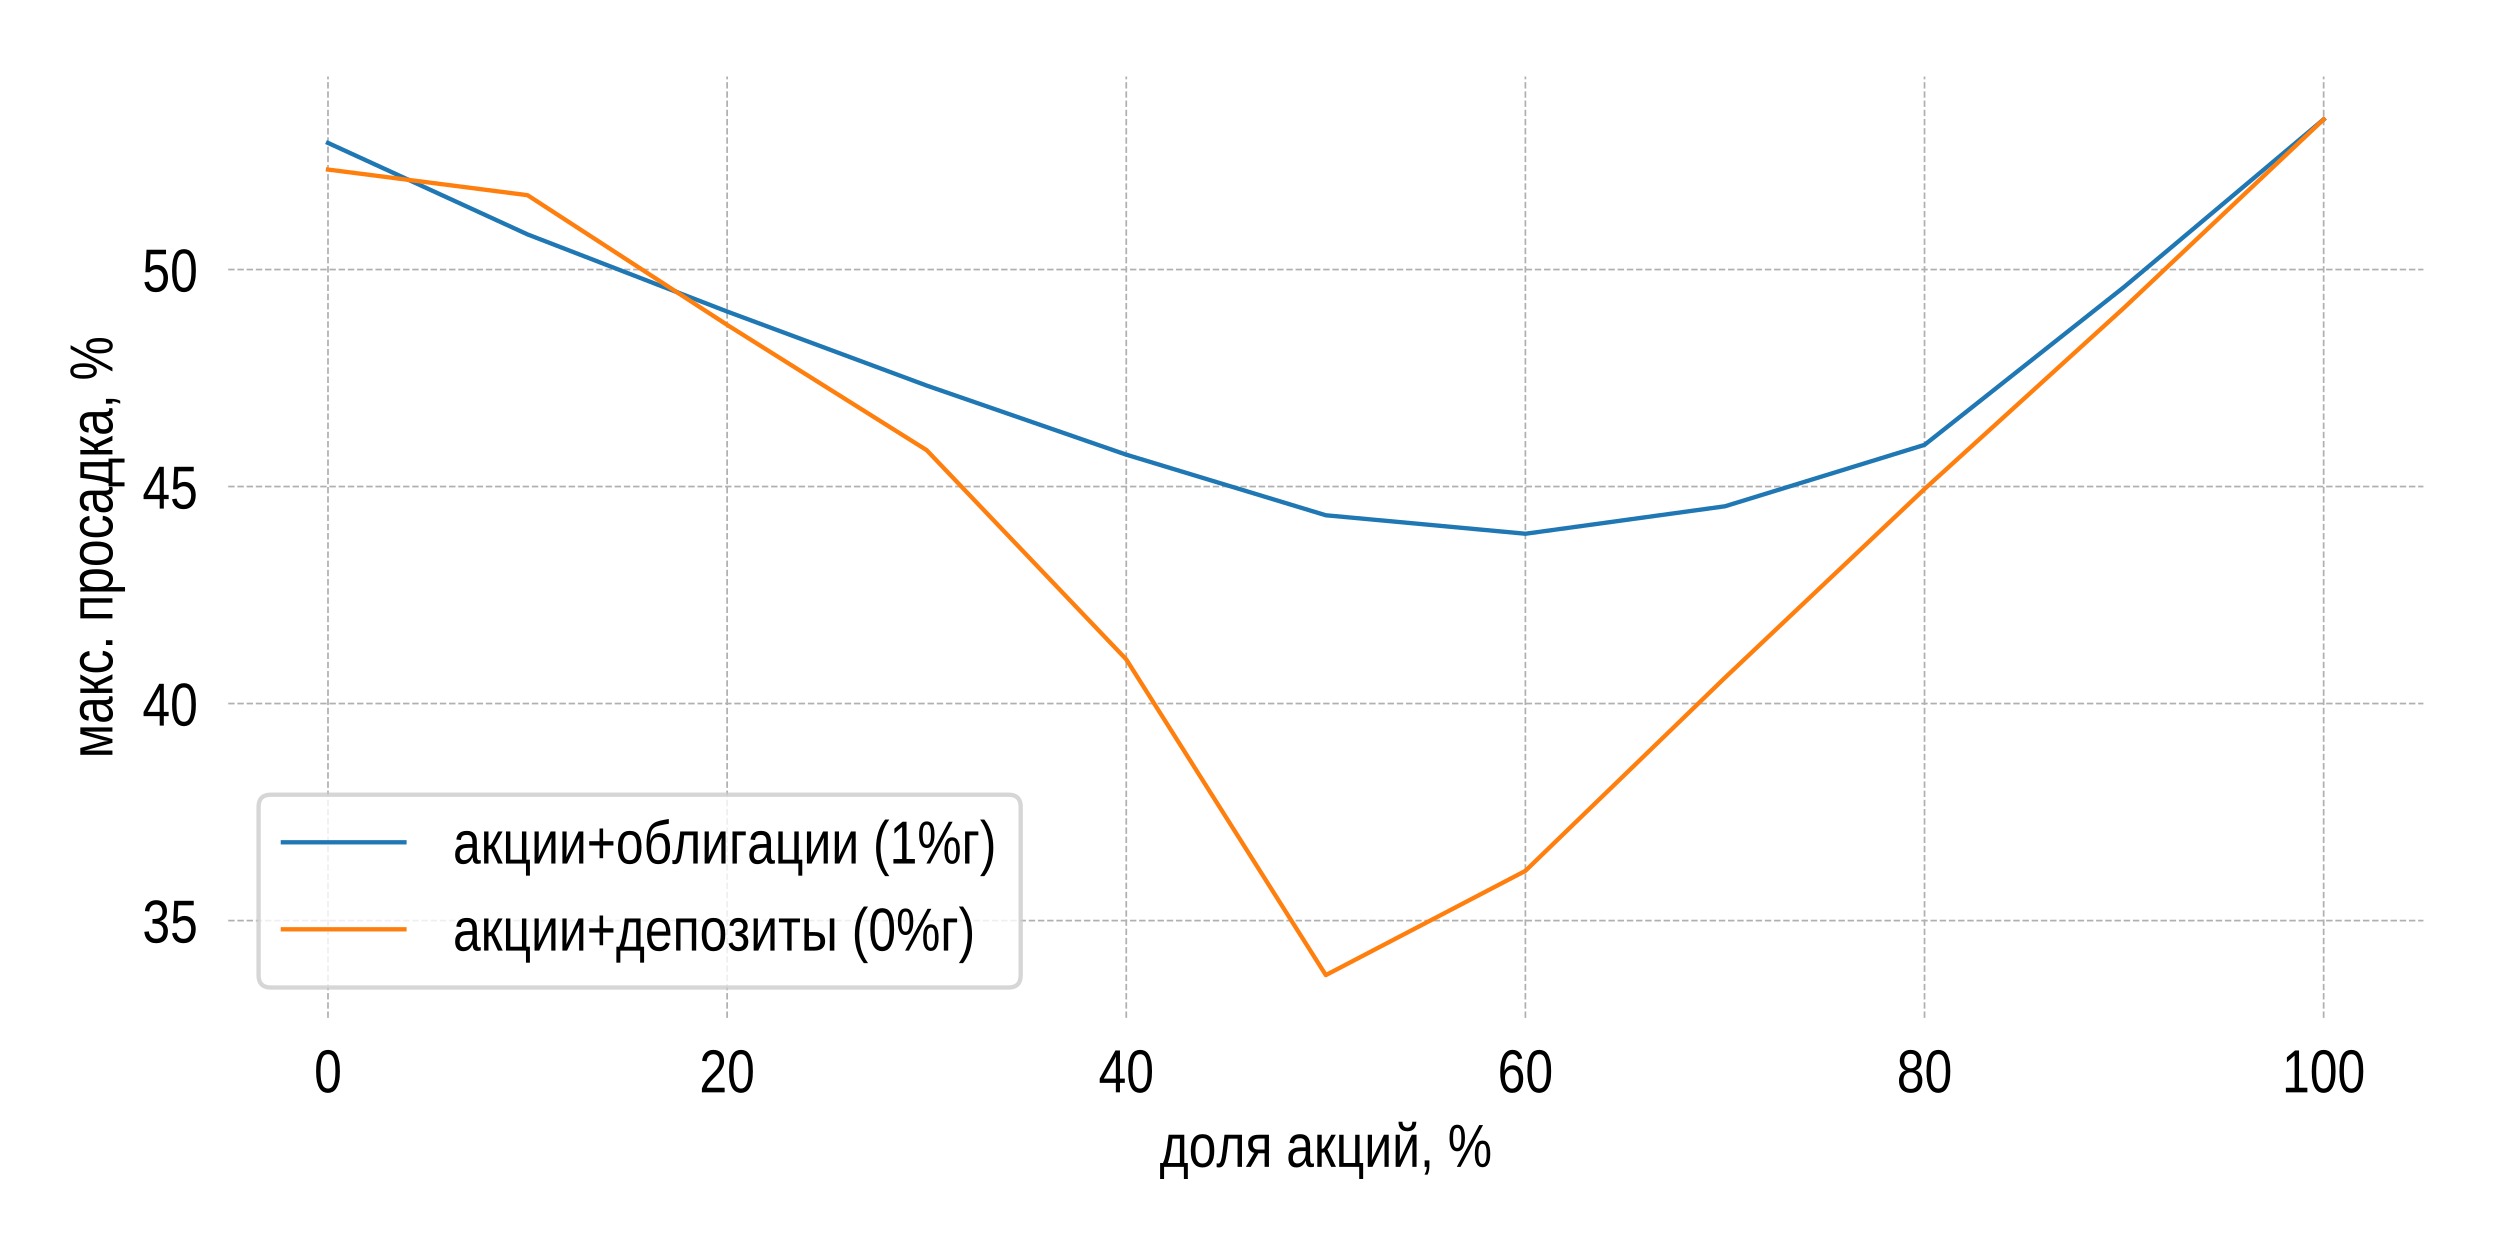 <?xml version="1.0" encoding="utf-8" standalone="no"?>
<!DOCTYPE svg PUBLIC "-//W3C//DTD SVG 1.1//EN"
  "http://www.w3.org/Graphics/SVG/1.1/DTD/svg11.dtd">
<!-- Created with matplotlib (https://matplotlib.org/) -->
<svg height="288pt" version="1.1" viewBox="0 0 576 288" width="576pt" xmlns="http://www.w3.org/2000/svg" xmlns:xlink="http://www.w3.org/1999/xlink">
 <defs>
  <style type="text/css">
*{stroke-linecap:butt;stroke-linejoin:round;}
  </style>
 </defs>
 <g id="figure_1">
  <g id="patch_1">
   <path d="M 0 288 
L 576 288 
L 576 0 
L 0 0 
z
" style="fill:#ffffff;"/>
  </g>
  <g id="axes_1">
   <g id="patch_2">
    <path d="M 52.58 234.52 
L 558.36 234.52 
L 558.36 17.64 
L 52.58 17.64 
z
" style="fill:#ffffff;"/>
   </g>
   <g id="matplotlib.axis_1">
    <g id="xtick_1">
     <g id="line2d_1">
      <path clip-path="url(#p3f863ab5b7)" d="M 75.57 234.52 
L 75.57 17.64 
" style="fill:none;stroke:#b0b0b0;stroke-dasharray:1.48,0.64;stroke-dashoffset:0;stroke-width:0.4;"/>
     </g>
     <g id="text_1">
      <!-- 0 -->
      <defs>
       <path d="M 42.391 34.422 
Q 42.391 24.516 40.844 17.75 
Q 39.312 10.984 36.641 6.812 
Q 33.984 2.641 30.391 0.828 
Q 26.812 -0.984 22.703 -0.984 
Q 18.609 -0.984 15.031 0.828 
Q 11.469 2.641 8.828 6.781 
Q 6.203 10.938 4.703 17.703 
Q 3.219 24.469 3.219 34.422 
Q 3.219 44.828 4.703 51.641 
Q 6.203 58.453 8.828 62.5 
Q 11.469 66.547 15.078 68.188 
Q 18.703 69.828 22.953 69.828 
Q 27 69.828 30.531 68.188 
Q 34.078 66.547 36.719 62.5 
Q 39.359 58.453 40.875 51.641 
Q 42.391 44.828 42.391 34.422 
z
M 35.062 34.422 
Q 35.062 42.625 34.281 48.062 
Q 33.5 53.516 31.938 56.766 
Q 30.375 60.016 28.094 61.359 
Q 25.828 62.703 22.953 62.703 
Q 19.922 62.703 17.578 61.328 
Q 15.234 59.969 13.672 56.719 
Q 12.109 53.469 11.297 48.016 
Q 10.5 42.578 10.5 34.422 
Q 10.5 26.516 11.297 21.094 
Q 12.109 15.672 13.688 12.375 
Q 15.281 9.078 17.578 7.641 
Q 19.875 6.203 22.797 6.203 
Q 25.641 6.203 27.906 7.641 
Q 30.172 9.078 31.75 12.375 
Q 33.344 15.672 34.203 21.094 
Q 35.062 26.516 35.062 34.422 
z
" id="LiberationSansNarrow-48"/>
      </defs>
      <g transform="translate(72.377 251.666)scale(0.14 -0.14)">
       <use xlink:href="#LiberationSansNarrow-48"/>
      </g>
     </g>
    </g>
    <g id="xtick_2">
     <g id="line2d_2">
      <path clip-path="url(#p3f863ab5b7)" d="M 167.53 234.52 
L 167.53 17.64 
" style="fill:none;stroke:#b0b0b0;stroke-dasharray:1.48,0.64;stroke-dashoffset:0;stroke-width:0.4;"/>
     </g>
     <g id="text_2">
      <!-- 20 -->
      <defs>
       <path d="M 4.109 0 
L 4.109 6.203 
Q 6.156 11.922 9.109 16.281 
Q 12.062 20.656 15.312 24.188 
Q 18.562 27.734 21.734 30.766 
Q 24.906 33.797 27.469 36.812 
Q 30.031 39.844 31.609 43.156 
Q 33.203 46.484 33.203 50.688 
Q 33.203 53.609 32.469 55.828 
Q 31.734 58.062 30.391 59.562 
Q 29.047 61.078 27.141 61.828 
Q 25.25 62.594 22.906 62.594 
Q 20.75 62.594 18.844 61.859 
Q 16.938 61.141 15.453 59.672 
Q 13.969 58.203 13.031 56.031 
Q 12.109 53.859 11.812 50.984 
L 4.438 51.812 
Q 4.781 55.516 6.125 58.781 
Q 7.469 62.062 9.781 64.531 
Q 12.109 67 15.359 68.406 
Q 18.609 69.828 22.906 69.828 
Q 27.094 69.828 30.391 68.609 
Q 33.688 67.391 35.938 64.984 
Q 38.188 62.594 39.406 59.078 
Q 40.625 55.562 40.625 50.984 
Q 40.625 47.516 39.594 44.391 
Q 38.578 41.266 36.859 38.422 
Q 35.156 35.594 32.906 32.953 
Q 30.672 30.328 28.219 27.828 
L 23.297 22.859 
Q 20.797 20.359 18.625 17.859 
Q 16.453 15.375 14.734 12.812 
Q 13.031 10.25 12.062 7.469 
L 41.5 7.469 
L 41.5 0 
z
" id="LiberationSansNarrow-50"/>
      </defs>
      <g transform="translate(161.145 251.666)scale(0.14 -0.14)">
       <use xlink:href="#LiberationSansNarrow-50"/>
       <use x="45.605" xlink:href="#LiberationSansNarrow-48"/>
      </g>
     </g>
    </g>
    <g id="xtick_3">
     <g id="line2d_3">
      <path clip-path="url(#p3f863ab5b7)" d="M 259.49 234.52 
L 259.49 17.64 
" style="fill:none;stroke:#b0b0b0;stroke-dasharray:1.48,0.64;stroke-dashoffset:0;stroke-width:0.4;"/>
     </g>
     <g id="text_3">
      <!-- 40 -->
      <defs>
       <path d="M 35.25 15.578 
L 35.25 0 
L 28.469 0 
L 28.469 15.578 
L 1.906 15.578 
L 1.906 22.406 
L 27.688 68.797 
L 35.25 68.797 
L 35.25 22.516 
L 43.219 22.516 
L 43.219 15.578 
z
M 28.469 58.891 
Q 28.375 58.641 28.031 57.906 
L 27.344 56.344 
L 26.562 54.594 
Q 26.125 53.656 25.781 53.078 
L 11.328 27.094 
Q 11.141 26.703 10.75 26.078 
L 9.969 24.812 
L 9.188 23.484 
Q 8.797 22.859 8.547 22.516 
L 28.469 22.516 
z
" id="LiberationSansNarrow-52"/>
      </defs>
      <g transform="translate(253.105 251.666)scale(0.14 -0.14)">
       <use xlink:href="#LiberationSansNarrow-52"/>
       <use x="45.605" xlink:href="#LiberationSansNarrow-48"/>
      </g>
     </g>
    </g>
    <g id="xtick_4">
     <g id="line2d_4">
      <path clip-path="url(#p3f863ab5b7)" d="M 351.45 234.52 
L 351.45 17.64 
" style="fill:none;stroke:#b0b0b0;stroke-dasharray:1.48,0.64;stroke-dashoffset:0;stroke-width:0.4;"/>
     </g>
     <g id="text_4">
      <!-- 60 -->
      <defs>
       <path d="M 42 22.516 
Q 42 17.328 40.828 13 
Q 39.656 8.688 37.359 5.578 
Q 35.062 2.484 31.641 0.75 
Q 28.219 -0.984 23.781 -0.984 
Q 18.844 -0.984 15.156 1.312 
Q 11.469 3.609 9.031 7.922 
Q 6.594 12.25 5.375 18.531 
Q 4.156 24.812 4.156 32.812 
Q 4.156 42 5.547 48.922 
Q 6.938 55.859 9.516 60.5 
Q 12.109 65.141 15.859 67.484 
Q 19.625 69.828 24.359 69.828 
Q 27.25 69.828 29.766 69.094 
Q 32.281 68.359 34.328 66.719 
Q 36.375 65.094 37.938 62.406 
Q 39.5 59.719 40.438 55.812 
L 33.547 54.297 
Q 32.422 58.734 29.953 60.719 
Q 27.484 62.703 24.266 62.703 
Q 21.297 62.703 18.891 60.984 
Q 16.5 59.281 14.812 55.875 
Q 13.141 52.484 12.234 47.359 
Q 11.328 42.234 11.328 35.406 
Q 13.281 39.844 16.844 42.156 
Q 20.406 44.484 25.047 44.484 
Q 28.906 44.484 32 42.969 
Q 35.109 41.453 37.328 38.594 
Q 39.547 35.75 40.766 31.672 
Q 42 27.594 42 22.516 
z
M 34.672 22.125 
Q 34.672 25.688 33.953 28.562 
Q 33.25 31.453 31.812 33.469 
Q 30.375 35.5 28.25 36.594 
Q 26.125 37.703 23.297 37.703 
Q 21.344 37.703 19.328 36.984 
Q 17.328 36.281 15.719 34.688 
Q 14.109 33.109 13.078 30.516 
Q 12.062 27.938 12.062 24.219 
Q 12.062 20.406 12.859 17.109 
Q 13.672 13.812 15.156 11.375 
Q 16.656 8.938 18.781 7.516 
Q 20.906 6.109 23.531 6.109 
Q 26.125 6.109 28.203 7.203 
Q 30.281 8.297 31.719 10.375 
Q 33.156 12.453 33.906 15.422 
Q 34.672 18.406 34.672 22.125 
z
" id="LiberationSansNarrow-54"/>
      </defs>
      <g transform="translate(345.065 251.666)scale(0.14 -0.14)">
       <use xlink:href="#LiberationSansNarrow-54"/>
       <use x="45.605" xlink:href="#LiberationSansNarrow-48"/>
      </g>
     </g>
    </g>
    <g id="xtick_5">
     <g id="line2d_5">
      <path clip-path="url(#p3f863ab5b7)" d="M 443.41 234.52 
L 443.41 17.64 
" style="fill:none;stroke:#b0b0b0;stroke-dasharray:1.48,0.64;stroke-dashoffset:0;stroke-width:0.4;"/>
     </g>
     <g id="text_5">
      <!-- 80 -->
      <defs>
       <path d="M 42.047 19.188 
Q 42.047 14.797 40.891 11.109 
Q 39.75 7.422 37.406 4.734 
Q 35.062 2.047 31.422 0.531 
Q 27.781 -0.984 22.797 -0.984 
Q 17.828 -0.984 14.203 0.531 
Q 10.594 2.047 8.219 4.703 
Q 5.859 7.375 4.703 11.062 
Q 3.562 14.75 3.562 19.094 
Q 3.562 22.859 4.516 25.781 
Q 5.469 28.719 7.031 30.828 
Q 8.594 32.953 10.609 34.25 
Q 12.641 35.547 14.797 35.984 
L 14.797 36.188 
Q 12.453 36.859 10.594 38.375 
Q 8.734 39.891 7.469 42.016 
Q 6.203 44.141 5.547 46.719 
Q 4.891 49.312 4.891 52.203 
Q 4.891 55.812 6.031 59 
Q 7.172 62.203 9.422 64.625 
Q 11.672 67.047 14.984 68.438 
Q 18.312 69.828 22.656 69.828 
Q 27.25 69.828 30.641 68.406 
Q 34.031 67 36.25 64.578 
Q 38.484 62.156 39.547 58.938 
Q 40.625 55.719 40.625 52.094 
Q 40.625 49.266 39.969 46.672 
Q 39.312 44.094 38.062 41.969 
Q 36.812 39.844 34.938 38.344 
Q 33.062 36.859 30.609 36.281 
L 30.609 36.078 
Q 33.062 35.594 35.156 34.297 
Q 37.25 33.016 38.766 30.891 
Q 40.281 28.766 41.156 25.828 
Q 42.047 22.906 42.047 19.188 
z
M 33.156 51.609 
Q 33.156 54.203 32.609 56.344 
Q 32.078 58.5 30.828 60.031 
Q 29.594 61.578 27.594 62.422 
Q 25.594 63.281 22.656 63.281 
Q 19.828 63.281 17.875 62.422 
Q 15.922 61.578 14.641 60.031 
Q 13.375 58.5 12.812 56.344 
Q 12.25 54.203 12.25 51.609 
Q 12.25 49.562 12.688 47.406 
Q 13.141 45.266 14.312 43.5 
Q 15.484 41.75 17.5 40.625 
Q 19.531 39.5 22.75 39.5 
Q 26.172 39.5 28.219 40.625 
Q 30.281 41.75 31.375 43.5 
Q 32.469 45.266 32.812 47.406 
Q 33.156 49.562 33.156 51.609 
z
M 34.578 20.016 
Q 34.578 22.516 34.016 24.828 
Q 33.453 27.156 32.078 28.938 
Q 30.719 30.719 28.422 31.812 
Q 26.125 32.906 22.656 32.906 
Q 19.484 32.906 17.266 31.812 
Q 15.047 30.719 13.672 28.906 
Q 12.312 27.094 11.672 24.719 
Q 11.031 22.359 11.031 19.828 
Q 11.031 16.656 11.672 14.031 
Q 12.312 11.422 13.703 9.547 
Q 15.094 7.672 17.375 6.641 
Q 19.672 5.609 22.906 5.609 
Q 26.172 5.609 28.422 6.641 
Q 30.672 7.672 32.031 9.547 
Q 33.406 11.422 33.984 14.078 
Q 34.578 16.75 34.578 20.016 
z
" id="LiberationSansNarrow-56"/>
      </defs>
      <g transform="translate(437.025 251.666)scale(0.14 -0.14)">
       <use xlink:href="#LiberationSansNarrow-56"/>
       <use x="45.605" xlink:href="#LiberationSansNarrow-48"/>
      </g>
     </g>
    </g>
    <g id="xtick_6">
     <g id="line2d_6">
      <path clip-path="url(#p3f863ab5b7)" d="M 535.37 234.52 
L 535.37 17.64 
" style="fill:none;stroke:#b0b0b0;stroke-dasharray:1.48,0.64;stroke-dashoffset:0;stroke-width:0.4;"/>
     </g>
     <g id="text_6">
      <!-- 100 -->
      <defs>
       <path d="M 6.25 0 
L 6.25 7.469 
L 20.609 7.469 
L 20.609 60.406 
L 7.906 49.312 
L 7.906 57.625 
L 21.234 68.797 
L 27.875 68.797 
L 27.875 7.469 
L 41.609 7.469 
L 41.609 0 
z
" id="LiberationSansNarrow-49"/>
      </defs>
      <g transform="translate(525.792 251.666)scale(0.14 -0.14)">
       <use xlink:href="#LiberationSansNarrow-49"/>
       <use x="45.605" xlink:href="#LiberationSansNarrow-48"/>
       <use x="91.211" xlink:href="#LiberationSansNarrow-48"/>
      </g>
     </g>
    </g>
    <g id="text_7">
     <!-- доля акций, % -->
     <defs>
      <path d="M 33.344 46.438 
L 21.141 46.438 
Q 20.172 37.797 19.188 31.375 
Q 18.219 24.953 17.234 20.219 
Q 16.266 15.484 15.312 12.156 
Q 14.359 8.844 13.484 6.391 
L 33.344 6.391 
z
M 46.391 -19.922 
L 39.891 -19.922 
L 39.891 0 
L 7.328 0 
L 7.328 -19.922 
L 0.781 -19.922 
L 0.781 6.391 
L 5.562 6.391 
Q 6.781 8.844 7.922 12.328 
Q 9.078 15.828 10.219 21.188 
Q 11.375 26.562 12.516 34.25 
Q 13.672 41.938 14.797 52.828 
L 40.578 52.828 
L 40.578 6.391 
L 46.391 6.391 
z
" id="LiberationSansNarrow-1076"/>
      <path d="M 42.141 26.469 
Q 42.141 12.594 37.125 5.797 
Q 32.125 -0.984 22.609 -0.984 
Q 18.062 -0.984 14.516 0.672 
Q 10.984 2.344 8.516 5.766 
Q 6.062 9.188 4.766 14.328 
Q 3.469 19.484 3.469 26.469 
Q 3.469 53.812 22.859 53.812 
Q 27.875 53.812 31.562 52.094 
Q 35.25 50.391 37.594 46.969 
Q 39.938 43.562 41.031 38.422 
Q 42.141 33.297 42.141 26.469 
z
M 34.578 26.469 
Q 34.578 32.625 33.812 36.625 
Q 33.062 40.625 31.547 43.016 
Q 30.031 45.406 27.859 46.359 
Q 25.688 47.312 23 47.312 
Q 20.219 47.312 17.984 46.312 
Q 15.766 45.312 14.203 42.891 
Q 12.641 40.484 11.828 36.469 
Q 11.031 32.469 11.031 26.469 
Q 11.031 20.312 11.906 16.281 
Q 12.797 12.25 14.328 9.859 
Q 15.875 7.469 17.969 6.484 
Q 20.062 5.516 22.562 5.516 
Q 25.344 5.516 27.562 6.469 
Q 29.781 7.422 31.344 9.812 
Q 32.906 12.203 33.734 16.25 
Q 34.578 20.312 34.578 26.469 
z
" id="LiberationSansNarrow-1086"/>
      <path d="M 34.859 0 
L 34.859 46.438 
L 19.875 46.438 
Q 18.891 37.453 18.031 30.438 
Q 17.188 23.438 16.312 18.156 
Q 15.438 12.891 14.406 9.25 
Q 13.375 5.609 11.953 3.344 
Q 10.547 1.078 8.656 0.047 
Q 6.781 -0.984 4.203 -0.984 
Q 3.031 -0.984 2.078 -0.781 
Q 1.125 -0.594 0.438 -0.344 
L 0.438 5.953 
Q 0.875 5.766 1.625 5.641 
Q 2.391 5.516 3.172 5.516 
Q 4.594 5.516 5.594 6.531 
Q 6.594 7.562 7.391 9.859 
Q 8.203 12.156 8.859 15.797 
Q 9.516 19.438 10.203 24.703 
Q 10.891 29.984 11.625 36.922 
L 13.375 52.828 
L 42.141 52.828 
L 42.141 0 
z
" id="LiberationSansNarrow-1083"/>
      <path d="M 21.438 22.359 
L 8.844 0 
L 0.688 0 
L 14.453 23 
Q 9.234 24.312 6.859 28.297 
Q 4.5 32.281 4.5 38.234 
Q 4.5 45.516 8.812 49.172 
Q 13.141 52.828 21.438 52.828 
L 38.719 52.828 
L 38.719 0 
L 31.547 0 
L 31.547 22.359 
z
M 31.547 46.625 
L 22.172 46.625 
Q 16.938 46.625 14.547 44.375 
Q 12.156 42.141 12.156 37.594 
Q 12.156 33.016 14.281 30.734 
Q 16.406 28.469 21.391 28.469 
L 31.547 28.469 
z
" id="LiberationSansNarrow-1103"/>
      <path id="LiberationSansNarrow-32"/>
      <path d="M 16.547 -0.984 
Q 10.016 -0.984 6.734 3.219 
Q 3.469 7.422 3.469 14.75 
Q 3.469 19.969 5.094 23.312 
Q 6.734 26.656 9.344 28.562 
Q 11.969 30.469 15.328 31.203 
Q 18.703 31.938 22.172 32.031 
L 31.938 32.234 
L 31.938 35.109 
Q 31.938 38.375 31.375 40.672 
Q 30.812 42.969 29.641 44.375 
Q 28.469 45.797 26.734 46.453 
Q 25 47.125 22.609 47.125 
Q 20.516 47.125 18.844 46.75 
Q 17.188 46.391 15.938 45.438 
Q 14.703 44.484 13.938 42.844 
Q 13.188 41.219 12.938 38.719 
L 5.422 39.547 
Q 5.812 42.672 6.938 45.281 
Q 8.062 47.906 10.109 49.797 
Q 12.156 51.703 15.25 52.75 
Q 18.359 53.812 22.797 53.812 
Q 30.953 53.812 35.078 49.234 
Q 39.203 44.672 39.203 36.031 
L 39.203 13.281 
Q 39.203 9.375 40.031 7.391 
Q 40.875 5.422 43.266 5.422 
Q 43.844 5.422 44.453 5.516 
Q 45.062 5.609 45.609 5.766 
L 45.609 0.297 
Q 44.234 -0.094 42.891 -0.281 
Q 41.547 -0.484 40.047 -0.484 
Q 37.984 -0.484 36.516 0.172 
Q 35.062 0.828 34.156 2.172 
Q 33.25 3.516 32.766 5.484 
Q 32.281 7.469 32.125 10.109 
L 31.938 10.109 
Q 30.766 7.562 29.375 5.516 
Q 27.984 3.469 26.141 2.031 
Q 24.312 0.594 21.938 -0.188 
Q 19.578 -0.984 16.547 -0.984 
z
M 18.219 5.609 
Q 21.688 5.609 24.25 7.141 
Q 26.812 8.688 28.516 11.078 
Q 30.219 13.484 31.078 16.312 
Q 31.938 19.141 31.938 21.734 
L 31.938 26.078 
L 24.031 25.875 
Q 21.391 25.828 19 25.406 
Q 16.609 25 14.812 23.781 
Q 13.031 22.562 11.953 20.359 
Q 10.891 18.172 10.891 14.594 
Q 10.891 10.297 12.797 7.953 
Q 14.703 5.609 18.219 5.609 
z
" id="LiberationSansNarrow-1072"/>
      <path d="M 5.516 52.828 
L 12.703 52.828 
L 12.703 29.688 
Q 13.922 29.688 14.875 30.078 
Q 15.828 30.469 16.875 31.688 
Q 17.922 32.906 19.219 35.156 
Q 20.516 37.406 22.469 41.156 
L 28.375 52.828 
L 35.891 52.828 
L 27.25 36.969 
Q 25.438 33.734 24.109 31.656 
Q 22.797 29.594 22.125 28.906 
L 36.234 0 
L 28.219 0 
L 17.141 24.266 
Q 16.359 23.875 15.062 23.578 
Q 13.766 23.297 12.703 23.297 
L 12.703 0 
L 5.516 0 
z
" id="LiberationSansNarrow-1082"/>
      <path d="M 12.891 52.828 
L 12.891 6.391 
L 31.984 6.391 
L 31.984 52.828 
L 39.203 52.828 
L 39.203 6.391 
L 45.062 6.391 
L 45.062 -19.922 
L 38.578 -19.922 
L 38.578 0 
L 5.672 0 
L 5.672 52.828 
z
" id="LiberationSansNarrow-1094"/>
      <path d="M 12.641 52.828 
L 12.641 23.922 
Q 12.641 22.797 12.594 20.922 
Q 12.547 19.047 12.469 17.047 
Q 12.406 15.047 12.359 13.234 
Q 12.312 11.422 12.25 10.406 
L 32.281 52.828 
L 40.141 52.828 
L 40.141 0 
L 33.25 0 
L 33.25 32.234 
Q 33.25 33.156 33.297 34.578 
L 33.406 37.406 
Q 33.453 38.875 33.5 40.234 
L 33.641 42.625 
L 13.375 0 
L 5.719 0 
L 5.719 52.828 
z
" id="LiberationSansNarrow-1080"/>
      <path d="M 12.641 52.828 
L 12.641 23.922 
Q 12.641 22.797 12.594 20.922 
Q 12.547 19.047 12.469 17.047 
Q 12.406 15.047 12.359 13.234 
Q 12.312 11.422 12.25 10.406 
L 32.281 52.828 
L 40.141 52.828 
L 40.141 0 
L 33.25 0 
L 33.25 32.234 
Q 33.25 33.156 33.297 34.578 
L 33.406 37.406 
Q 33.453 38.875 33.5 40.234 
L 33.641 42.625 
L 13.375 0 
L 5.719 0 
L 5.719 52.828 
z
M 25.047 58.594 
Q 20.609 58.594 17.766 59.984 
Q 14.938 61.375 13.328 63.594 
Q 11.719 65.828 11.078 68.625 
Q 10.453 71.438 10.359 74.219 
L 16.891 74.219 
Q 17.141 69.188 19.234 66.844 
Q 21.344 64.5 25.047 64.5 
Q 28.766 64.5 30.828 66.844 
Q 32.906 69.188 33.156 74.219 
L 39.75 74.219 
Q 39.656 71.438 39.016 68.625 
Q 38.375 65.828 36.734 63.594 
Q 35.109 61.375 32.297 59.984 
Q 29.5 58.594 25.047 58.594 
z
" id="LiberationSansNarrow-1081"/>
      <path d="M 15.438 10.688 
L 15.438 2.484 
Q 15.438 -0.094 15.266 -2.219 
Q 15.094 -4.344 14.672 -6.172 
Q 14.266 -8.016 13.672 -9.625 
Q 13.094 -11.234 12.312 -12.797 
L 7.375 -12.797 
Q 9.188 -9.625 10.156 -6.391 
Q 11.141 -3.172 11.141 0 
L 7.625 0 
L 7.625 10.688 
z
" id="LiberationSansNarrow-44"/>
      <path d="M 69.969 21.188 
Q 69.969 15.094 68.938 10.906 
Q 67.922 6.734 66.188 4.172 
Q 64.453 1.609 62.125 0.5 
Q 59.812 -0.594 57.172 -0.594 
Q 54.547 -0.594 52.219 0.5 
Q 49.906 1.609 48.219 4.141 
Q 46.531 6.688 45.547 10.859 
Q 44.578 15.047 44.578 21.188 
Q 44.578 27.688 45.531 31.938 
Q 46.484 36.188 48.188 38.703 
Q 49.906 41.219 52.25 42.219 
Q 54.594 43.219 57.328 43.219 
Q 59.969 43.219 62.25 42.219 
Q 64.547 41.219 66.25 38.703 
Q 67.969 36.188 68.969 31.938 
Q 69.969 27.688 69.969 21.188 
z
M 21.094 0 
L 14.891 0 
L 51.812 68.797 
L 58.109 68.797 
z
M 15.766 69.391 
Q 18.312 69.391 20.609 68.391 
Q 22.906 67.391 24.609 64.891 
Q 26.312 62.406 27.312 58.203 
Q 28.328 54 28.328 47.609 
Q 28.328 41.453 27.312 37.25 
Q 26.312 33.062 24.609 30.438 
Q 22.906 27.828 20.578 26.703 
Q 18.266 25.594 15.625 25.594 
Q 12.938 25.594 10.609 26.703 
Q 8.297 27.828 6.594 30.422 
Q 4.891 33.016 3.906 37.203 
Q 2.938 41.406 2.938 47.609 
Q 2.938 54 3.906 58.203 
Q 4.891 62.406 6.609 64.891 
Q 8.344 67.391 10.688 68.391 
Q 13.031 69.391 15.766 69.391 
z
M 64.062 21.188 
Q 64.062 26.031 63.625 29.219 
Q 63.188 32.422 62.328 34.328 
Q 61.469 36.234 60.203 37.016 
Q 58.938 37.797 57.328 37.797 
Q 55.672 37.797 54.375 36.984 
Q 53.078 36.188 52.188 34.281 
Q 51.312 32.375 50.875 29.172 
Q 50.438 25.984 50.438 21.188 
Q 50.438 16.547 50.906 13.422 
Q 51.375 10.297 52.219 8.375 
Q 53.078 6.453 54.344 5.609 
Q 55.609 4.781 57.234 4.781 
Q 58.797 4.781 60.062 5.609 
Q 61.328 6.453 62.203 8.375 
Q 63.094 10.297 63.578 13.422 
Q 64.062 16.547 64.062 21.188 
z
M 22.406 47.609 
Q 22.406 52.391 21.969 55.562 
Q 21.531 58.734 20.703 60.641 
Q 19.875 62.547 18.625 63.328 
Q 17.391 64.109 15.766 64.109 
Q 14.062 64.109 12.734 63.297 
Q 11.422 62.5 10.547 60.594 
Q 9.672 58.688 9.234 55.516 
Q 8.797 52.344 8.797 47.609 
Q 8.797 42.969 9.25 39.797 
Q 9.719 36.625 10.562 34.688 
Q 11.422 32.766 12.719 31.938 
Q 14.016 31.109 15.672 31.109 
Q 17.188 31.109 18.422 31.938 
Q 19.672 32.766 20.547 34.688 
Q 21.438 36.625 21.922 39.797 
Q 22.406 42.969 22.406 47.609 
z
" id="LiberationSansNarrow-37"/>
     </defs>
     <g transform="translate(267.179 268.845)scale(0.14 -0.14)">
      <use xlink:href="#LiberationSansNarrow-1076"/>
      <use x="47.803" xlink:href="#LiberationSansNarrow-1086"/>
      <use x="93.377" xlink:href="#LiberationSansNarrow-1083"/>
      <use x="141.18" xlink:href="#LiberationSansNarrow-1103"/>
      <use x="185.613" xlink:href="#LiberationSansNarrow-32"/>
      <use x="208.416" xlink:href="#LiberationSansNarrow-1072"/>
      <use x="254.021" xlink:href="#LiberationSansNarrow-1082"/>
      <use x="289.861" xlink:href="#LiberationSansNarrow-1094"/>
      <use x="336.834" xlink:href="#LiberationSansNarrow-1080"/>
      <use x="382.684" xlink:href="#LiberationSansNarrow-1081"/>
      <use x="428.533" xlink:href="#LiberationSansNarrow-44"/>
      <use x="451.336" xlink:href="#LiberationSansNarrow-32"/>
      <use x="474.139" xlink:href="#LiberationSansNarrow-37"/>
     </g>
    </g>
   </g>
   <g id="matplotlib.axis_2">
    <g id="ytick_1">
     <g id="line2d_7">
      <path clip-path="url(#p3f863ab5b7)" d="M 52.58 212.1 
L 558.36 212.1 
" style="fill:none;stroke:#b0b0b0;stroke-dasharray:1.48,0.64;stroke-dashoffset:0;stroke-width:0.4;"/>
     </g>
     <g id="text_8">
      <!-- 35 -->
      <defs>
       <path d="M 42 19 
Q 42 14.266 40.75 10.547 
Q 39.5 6.844 37.062 4.266 
Q 34.625 1.703 31.047 0.359 
Q 27.484 -0.984 22.859 -0.984 
Q 17.625 -0.984 14.031 0.609 
Q 10.453 2.203 8.125 4.812 
Q 5.812 7.422 4.641 10.766 
Q 3.469 14.109 3.125 17.672 
L 10.547 18.5 
Q 10.891 15.766 11.734 13.516 
Q 12.594 11.281 14.078 9.672 
Q 15.578 8.062 17.75 7.172 
Q 19.922 6.297 22.859 6.297 
Q 28.328 6.297 31.422 9.562 
Q 34.516 12.844 34.516 19.281 
Q 34.516 23.094 33.125 25.406 
Q 31.734 27.734 29.688 29.031 
Q 27.641 30.328 25.219 30.766 
Q 22.797 31.203 20.75 31.203 
L 16.656 31.203 
L 16.656 38.812 
L 20.562 38.812 
Q 22.609 38.812 24.828 39.328 
Q 27.047 39.844 28.859 41.188 
Q 30.672 42.531 31.859 44.828 
Q 33.062 47.125 33.062 50.688 
Q 33.062 56.203 30.375 59.391 
Q 27.688 62.594 22.469 62.594 
Q 17.672 62.594 14.734 59.609 
Q 11.812 56.641 11.328 51.219 
L 4.109 51.906 
Q 4.547 56.453 6.125 59.812 
Q 7.719 63.188 10.172 65.406 
Q 12.641 67.625 15.812 68.719 
Q 19 69.828 22.562 69.828 
Q 27.297 69.828 30.688 68.375 
Q 34.078 66.938 36.219 64.469 
Q 38.375 62.016 39.406 58.688 
Q 40.438 55.375 40.438 51.609 
Q 40.438 48.578 39.75 45.938 
Q 39.062 43.312 37.625 41.203 
Q 36.188 39.109 33.953 37.594 
Q 31.734 36.078 28.609 35.297 
L 28.609 35.109 
Q 32.031 34.672 34.547 33.219 
Q 37.062 31.781 38.719 29.625 
Q 40.375 27.484 41.188 24.75 
Q 42 22.016 42 19 
z
" id="LiberationSansNarrow-51"/>
       <path d="M 42.141 22.406 
Q 42.141 17.234 40.859 12.938 
Q 39.594 8.641 37.078 5.531 
Q 34.578 2.438 30.812 0.719 
Q 27.047 -0.984 22.125 -0.984 
Q 17.672 -0.984 14.375 0.281 
Q 11.078 1.562 8.812 3.781 
Q 6.547 6 5.203 8.984 
Q 3.859 11.969 3.266 15.375 
L 10.547 16.406 
Q 10.984 14.453 11.781 12.625 
Q 12.594 10.797 13.984 9.344 
Q 15.375 7.906 17.406 7.047 
Q 19.438 6.203 22.312 6.203 
Q 25.094 6.203 27.391 7.25 
Q 29.688 8.297 31.297 10.344 
Q 32.906 12.406 33.781 15.375 
Q 34.672 18.359 34.672 22.219 
Q 34.672 25.391 33.844 28.047 
Q 33.016 30.719 31.453 32.641 
Q 29.891 34.578 27.609 35.641 
Q 25.344 36.719 22.469 36.719 
Q 20.656 36.719 19.141 36.328 
Q 17.625 35.938 16.328 35.25 
Q 15.047 34.578 13.969 33.672 
Q 12.891 32.766 11.969 31.781 
L 4.938 31.781 
L 6.781 68.797 
L 38.875 68.797 
L 38.875 61.328 
L 13.375 61.328 
L 12.312 39.5 
Q 14.203 41.312 17.078 42.594 
Q 19.969 43.891 23.922 43.891 
Q 28.125 43.891 31.484 42.328 
Q 34.859 40.766 37.219 37.906 
Q 39.594 35.062 40.859 31.109 
Q 42.141 27.156 42.141 22.406 
z
" id="LiberationSansNarrow-53"/>
      </defs>
      <g transform="translate(32.809 217.173)scale(0.14 -0.14)">
       <use xlink:href="#LiberationSansNarrow-51"/>
       <use x="45.605" xlink:href="#LiberationSansNarrow-53"/>
      </g>
     </g>
    </g>
    <g id="ytick_2">
     <g id="line2d_8">
      <path clip-path="url(#p3f863ab5b7)" d="M 52.58 162.101 
L 558.36 162.101 
" style="fill:none;stroke:#b0b0b0;stroke-dasharray:1.48,0.64;stroke-dashoffset:0;stroke-width:0.4;"/>
     </g>
     <g id="text_9">
      <!-- 40 -->
      <g transform="translate(32.809 167.174)scale(0.14 -0.14)">
       <use xlink:href="#LiberationSansNarrow-52"/>
       <use x="45.605" xlink:href="#LiberationSansNarrow-48"/>
      </g>
     </g>
    </g>
    <g id="ytick_3">
     <g id="line2d_9">
      <path clip-path="url(#p3f863ab5b7)" d="M 52.58 112.102 
L 558.36 112.102 
" style="fill:none;stroke:#b0b0b0;stroke-dasharray:1.48,0.64;stroke-dashoffset:0;stroke-width:0.4;"/>
     </g>
     <g id="text_10">
      <!-- 45 -->
      <g transform="translate(32.809 117.175)scale(0.14 -0.14)">
       <use xlink:href="#LiberationSansNarrow-52"/>
       <use x="45.605" xlink:href="#LiberationSansNarrow-53"/>
      </g>
     </g>
    </g>
    <g id="ytick_4">
     <g id="line2d_10">
      <path clip-path="url(#p3f863ab5b7)" d="M 52.58 62.103 
L 558.36 62.103 
" style="fill:none;stroke:#b0b0b0;stroke-dasharray:1.48,0.64;stroke-dashoffset:0;stroke-width:0.4;"/>
     </g>
     <g id="text_11">
      <!-- 50 -->
      <g transform="translate(32.809 67.175)scale(0.14 -0.14)">
       <use xlink:href="#LiberationSansNarrow-53"/>
       <use x="45.605" xlink:href="#LiberationSansNarrow-48"/>
      </g>
     </g>
    </g>
    <g id="text_12">
     <!-- макс. просадка, % -->
     <defs>
      <path d="M 31.547 0 
L 25.391 0 
L 12.406 46.438 
Q 12.453 45.172 12.516 43.703 
Q 12.594 42.234 12.594 40.75 
Q 12.594 39.266 12.609 37.859 
Q 12.641 36.469 12.641 35.359 
L 12.641 0 
L 5.672 0 
L 5.672 52.828 
L 16.891 52.828 
L 25.734 20.562 
Q 26.656 17.484 27.391 13.797 
Q 28.125 10.109 28.422 6.594 
Q 28.812 10.109 29.516 13.797 
Q 30.219 17.484 31.156 20.562 
L 39.984 52.828 
L 50.734 52.828 
L 50.734 0 
L 43.797 0 
L 43.797 35.359 
Q 43.797 36.422 43.812 37.891 
Q 43.844 39.359 43.922 40.922 
Q 44 42.484 44.016 43.938 
Q 44.047 45.406 44.141 46.531 
z
" id="LiberationSansNarrow-1084"/>
      <path d="M 11.031 26.656 
Q 11.031 22.125 11.562 18.312 
Q 12.109 14.5 13.375 11.734 
Q 14.656 8.984 16.75 7.469 
Q 18.844 5.953 21.969 5.953 
Q 25.828 5.953 28.391 8.484 
Q 30.953 11.031 31.547 16.312 
L 38.875 15.719 
Q 38.531 12.453 37.297 9.422 
Q 36.078 6.391 34.031 4.094 
Q 31.984 1.812 29 0.406 
Q 26.031 -0.984 22.172 -0.984 
Q 17.094 -0.984 13.5 1.109 
Q 9.906 3.219 7.688 6.906 
Q 5.469 10.594 4.469 15.594 
Q 3.469 20.609 3.469 26.469 
Q 3.469 31.781 4.203 35.859 
Q 4.938 39.938 6.219 42.984 
Q 7.516 46.047 9.266 48.125 
Q 11.031 50.203 13.109 51.438 
Q 15.188 52.688 17.453 53.25 
Q 19.734 53.812 22.078 53.812 
Q 25.734 53.812 28.562 52.594 
Q 31.391 51.375 33.469 49.25 
Q 35.547 47.125 36.812 44.234 
Q 38.094 41.359 38.625 38.031 
L 31.203 37.359 
Q 30.672 41.75 28.375 44.328 
Q 26.078 46.922 21.875 46.922 
Q 18.797 46.922 16.719 45.672 
Q 14.656 44.438 13.375 41.922 
Q 12.109 39.406 11.562 35.594 
Q 11.031 31.781 11.031 26.656 
z
" id="LiberationSansNarrow-1089"/>
      <path d="M 7.469 0 
L 7.469 10.688 
L 15.328 10.688 
L 15.328 0 
z
" id="LiberationSansNarrow-46"/>
      <path d="M 38.719 52.828 
L 38.719 0 
L 31.547 0 
L 31.547 46.438 
L 12.891 46.438 
L 12.891 0 
L 5.719 0 
L 5.719 52.828 
z
" id="LiberationSansNarrow-1087"/>
      <path d="M 42.141 26.656 
Q 42.141 20.656 41.359 15.578 
Q 40.578 10.5 38.688 6.828 
Q 36.812 3.172 33.766 1.094 
Q 30.719 -0.984 26.219 -0.984 
Q 21.578 -0.984 18.078 1.172 
Q 14.594 3.328 12.797 8.203 
L 12.547 8.203 
Q 12.594 8.109 12.609 7.328 
Q 12.641 6.547 12.672 5.375 
Q 12.703 4.203 12.719 2.75 
Q 12.75 1.312 12.75 -0.094 
L 12.75 -20.75 
L 5.516 -20.75 
L 5.516 42.047 
Q 5.516 43.953 5.484 45.703 
Q 5.469 47.469 5.438 48.906 
Q 5.422 50.344 5.375 51.359 
Q 5.328 52.391 5.281 52.828 
L 12.25 52.828 
Q 12.312 52.688 12.359 51.812 
L 12.5 49.703 
Q 12.547 48.438 12.594 47.016 
Q 12.641 45.609 12.641 44.344 
L 12.797 44.344 
Q 13.766 46.875 15.062 48.656 
Q 16.359 50.438 18.016 51.578 
Q 19.672 52.734 21.672 53.25 
Q 23.688 53.766 26.219 53.766 
Q 30.719 53.766 33.766 51.812 
Q 36.812 49.859 38.688 46.312 
Q 40.578 42.781 41.359 37.766 
Q 42.141 32.766 42.141 26.656 
z
M 34.578 26.469 
Q 34.578 31.344 34.109 35.156 
Q 33.641 38.969 32.438 41.594 
Q 31.25 44.234 29.297 45.594 
Q 27.344 46.969 24.359 46.969 
Q 21.969 46.969 19.844 46.141 
Q 17.719 45.312 16.125 42.969 
Q 14.547 40.625 13.641 36.5 
Q 12.75 32.375 12.75 25.781 
Q 12.75 20.172 13.5 16.281 
Q 14.266 12.406 15.719 10.016 
Q 17.188 7.625 19.328 6.562 
Q 21.484 5.516 24.312 5.516 
Q 27.344 5.516 29.297 6.922 
Q 31.25 8.344 32.438 11.031 
Q 33.641 13.719 34.109 17.594 
Q 34.578 21.484 34.578 26.469 
z
" id="LiberationSansNarrow-1088"/>
     </defs>
     <g transform="translate(25.904 174.697)rotate(-90)scale(0.14 -0.14)">
      <use xlink:href="#LiberationSansNarrow-1084"/>
      <use x="56.396" xlink:href="#LiberationSansNarrow-1072"/>
      <use x="102.002" xlink:href="#LiberationSansNarrow-1082"/>
      <use x="137.857" xlink:href="#LiberationSansNarrow-1089"/>
      <use x="178.873" xlink:href="#LiberationSansNarrow-46"/>
      <use x="201.676" xlink:href="#LiberationSansNarrow-32"/>
      <use x="224.479" xlink:href="#LiberationSansNarrow-1087"/>
      <use x="268.912" xlink:href="#LiberationSansNarrow-1088"/>
      <use x="314.518" xlink:href="#LiberationSansNarrow-1086"/>
      <use x="360.123" xlink:href="#LiberationSansNarrow-1089"/>
      <use x="401.139" xlink:href="#LiberationSansNarrow-1072"/>
      <use x="446.744" xlink:href="#LiberationSansNarrow-1076"/>
      <use x="494.547" xlink:href="#LiberationSansNarrow-1082"/>
      <use x="530.418" xlink:href="#LiberationSansNarrow-1072"/>
      <use x="576.023" xlink:href="#LiberationSansNarrow-44"/>
      <use x="598.826" xlink:href="#LiberationSansNarrow-32"/>
      <use x="621.629" xlink:href="#LiberationSansNarrow-37"/>
     </g>
    </g>
   </g>
   <g id="line2d_11">
    <path clip-path="url(#p3f863ab5b7)" d="M 75.57 32.931 
L 121.55 54.012 
L 167.53 71.778 
L 213.51 88.837 
L 259.49 104.758 
L 305.47 118.72 
L 351.45 122.974 
L 397.43 116.646 
L 443.41 102.495 
L 489.39 66.122 
L 535.37 27.498 
" style="fill:none;stroke:#1f77b4;stroke-linecap:square;"/>
   </g>
   <g id="line2d_12">
    <path clip-path="url(#p3f863ab5b7)" d="M 75.57 39.068 
L 121.55 44.976 
L 167.53 74.849 
L 213.51 103.724 
L 259.49 151.924 
L 305.47 224.662 
L 351.45 200.646 
L 397.43 156.144 
L 443.41 112.668 
L 489.39 70.911 
L 535.37 27.498 
" style="fill:none;stroke:#ff7f0e;stroke-linecap:square;"/>
   </g>
   <g id="legend_1">
    <g id="patch_3">
     <path d="M 62.38 227.52 
L 232.366 227.52 
Q 235.166 227.52 235.166 224.72 
L 235.166 185.903 
Q 235.166 183.103 232.366 183.103 
L 62.38 183.103 
Q 59.58 183.103 59.58 185.903 
L 59.58 224.72 
Q 59.58 227.52 62.38 227.52 
z
" style="fill:#ffffff;opacity:0.8;stroke:#cccccc;stroke-linejoin:miter;"/>
    </g>
    <g id="line2d_13">
     <path d="M 65.18 194.064 
L 93.18 194.064 
" style="fill:none;stroke:#1f77b4;stroke-linecap:square;"/>
    </g>
    <g id="line2d_14"/>
    <g id="text_13">
     <!-- акции+облигации (1%г) -->
     <defs>
      <path d="M 26.859 29.688 
L 26.859 8.797 
L 21 8.797 
L 21 29.688 
L 4 29.688 
L 4 36.812 
L 21 36.812 
L 21 57.719 
L 26.859 57.719 
L 26.859 36.812 
L 43.844 36.812 
L 43.844 29.688 
z
" id="LiberationSansNarrow-43"/>
      <path d="M 35.938 24.516 
Q 35.938 30.078 35.156 33.766 
Q 34.375 37.453 32.938 39.672 
Q 31.5 41.891 29.391 42.797 
Q 27.297 43.703 24.703 43.703 
Q 21.922 43.703 19.656 42.75 
Q 17.391 41.797 15.766 39.547 
Q 14.156 37.312 13.25 33.641 
Q 12.359 29.984 12.359 24.516 
Q 12.359 18.953 13.25 15.281 
Q 14.156 11.625 15.688 9.453 
Q 17.234 7.281 19.328 6.391 
Q 21.438 5.516 23.922 5.516 
Q 26.703 5.516 28.922 6.391 
Q 31.156 7.281 32.719 9.422 
Q 34.281 11.578 35.109 15.266 
Q 35.938 18.953 35.938 24.516 
z
M 26.219 50.141 
Q 35.109 50.141 39.297 43.766 
Q 43.5 37.406 43.5 24.609 
Q 43.5 11.672 38.5 5.344 
Q 33.5 -0.984 23.969 -0.984 
Q 19.438 -0.984 15.891 0.719 
Q 12.359 2.438 9.891 6.25 
Q 7.422 10.062 6.094 16.156 
Q 4.781 22.266 4.781 31.062 
Q 4.781 40.438 5.953 47.219 
Q 7.125 54 9.688 58.703 
Q 12.25 63.422 16.375 66.234 
Q 20.516 69.047 26.375 70.406 
Q 28.656 70.953 30.656 71.359 
Q 32.672 71.781 34.469 72.125 
L 38.031 72.75 
L 41.5 73.344 
L 41.5 65.484 
Q 38.031 64.938 34.812 64.375 
Q 31.594 63.812 27.938 62.984 
Q 24.812 62.312 22.344 61.5 
Q 19.875 60.688 17.984 59.469 
Q 16.109 58.25 14.766 56.469 
Q 13.422 54.688 12.547 52.047 
Q 11.672 49.422 11.203 45.781 
Q 10.75 42.141 10.641 37.203 
Q 11.422 39.891 12.766 42.25 
Q 14.109 44.625 16.031 46.375 
Q 17.969 48.141 20.484 49.141 
Q 23 50.141 26.219 50.141 
z
" id="LiberationSansNarrow-1073"/>
      <path d="M 27.547 52.828 
L 27.547 46.438 
L 12.891 46.438 
L 12.891 0 
L 5.719 0 
L 5.719 52.828 
z
" id="LiberationSansNarrow-1075"/>
      <path d="M 5.078 25.984 
Q 5.078 32.766 5.922 38.969 
Q 6.781 45.172 8.562 50.875 
Q 10.359 56.594 13.156 61.953 
Q 15.969 67.328 19.875 72.469 
L 26.812 72.469 
Q 23.047 67.328 20.312 61.938 
Q 17.578 56.547 15.812 50.797 
Q 14.062 45.062 13.188 38.859 
Q 12.312 32.672 12.312 25.875 
Q 12.312 19.094 13.188 12.891 
Q 14.062 6.688 15.812 0.922 
Q 17.578 -4.828 20.312 -10.203 
Q 23.047 -15.578 26.812 -20.703 
L 19.875 -20.703 
Q 15.969 -15.578 13.156 -10.203 
Q 10.359 -4.828 8.562 0.875 
Q 6.781 6.594 5.922 12.766 
Q 5.078 18.953 5.078 25.781 
z
" id="LiberationSansNarrow-40"/>
      <path d="M 22.219 25.781 
Q 22.219 18.953 21.359 12.766 
Q 20.516 6.594 18.719 0.875 
Q 16.938 -4.828 14.125 -10.203 
Q 11.328 -15.578 7.422 -20.703 
L 0.484 -20.703 
Q 4.25 -15.578 6.984 -10.203 
Q 9.719 -4.828 11.469 0.922 
Q 13.234 6.688 14.109 12.891 
Q 14.984 19.094 14.984 25.875 
Q 14.984 32.672 14.109 38.859 
Q 13.234 45.062 11.469 50.797 
Q 9.719 56.547 6.984 61.938 
Q 4.25 67.328 0.484 72.469 
L 7.422 72.469 
Q 11.328 67.328 14.125 61.953 
Q 16.938 56.594 18.719 50.875 
Q 20.516 45.172 21.359 38.969 
Q 22.219 32.766 22.219 25.984 
z
" id="LiberationSansNarrow-41"/>
     </defs>
     <g transform="translate(104.38 198.964)scale(0.14 -0.14)">
      <use xlink:href="#LiberationSansNarrow-1072"/>
      <use x="45.605" xlink:href="#LiberationSansNarrow-1082"/>
      <use x="81.445" xlink:href="#LiberationSansNarrow-1094"/>
      <use x="128.418" xlink:href="#LiberationSansNarrow-1080"/>
      <use x="174.268" xlink:href="#LiberationSansNarrow-1080"/>
      <use x="220.117" xlink:href="#LiberationSansNarrow-43"/>
      <use x="268.018" xlink:href="#LiberationSansNarrow-1086"/>
      <use x="313.623" xlink:href="#LiberationSansNarrow-1073"/>
      <use x="360.533" xlink:href="#LiberationSansNarrow-1083"/>
      <use x="408.336" xlink:href="#LiberationSansNarrow-1080"/>
      <use x="454.186" xlink:href="#LiberationSansNarrow-1075"/>
      <use x="484.086" xlink:href="#LiberationSansNarrow-1072"/>
      <use x="529.691" xlink:href="#LiberationSansNarrow-1094"/>
      <use x="576.664" xlink:href="#LiberationSansNarrow-1080"/>
      <use x="622.514" xlink:href="#LiberationSansNarrow-1080"/>
      <use x="668.363" xlink:href="#LiberationSansNarrow-32"/>
      <use x="691.166" xlink:href="#LiberationSansNarrow-40"/>
      <use x="718.461" xlink:href="#LiberationSansNarrow-49"/>
      <use x="764.066" xlink:href="#LiberationSansNarrow-37"/>
      <use x="836.967" xlink:href="#LiberationSansNarrow-1075"/>
      <use x="866.898" xlink:href="#LiberationSansNarrow-41"/>
     </g>
    </g>
    <g id="line2d_15">
     <path d="M 65.18 214.115 
L 93.18 214.115 
" style="fill:none;stroke:#ff7f0e;stroke-linecap:square;"/>
    </g>
    <g id="line2d_16"/>
    <g id="text_14">
     <!-- акции+депозиты (0%г) -->
     <defs>
      <path d="M 10.688 24.562 
Q 10.688 20.406 11.562 16.906 
Q 12.453 13.422 13.906 10.906 
Q 15.375 8.406 17.641 7 
Q 19.922 5.609 23.141 5.609 
Q 27.828 5.609 30.656 7.906 
Q 33.5 10.203 34.469 13.719 
L 40.828 11.531 
Q 40.141 9.328 38.922 7.109 
Q 37.703 4.891 35.641 3.094 
Q 33.594 1.312 30.531 0.156 
Q 27.484 -0.984 23.141 -0.984 
Q 13.531 -0.984 8.5 6 
Q 3.469 12.984 3.469 26.766 
Q 3.469 34.188 5 39.328 
Q 6.547 44.484 9.172 47.703 
Q 11.812 50.922 15.328 52.359 
Q 18.844 53.812 22.859 53.812 
Q 28.328 53.812 31.984 51.656 
Q 39.062 47.516 41.016 36.812 
Q 41.938 31.688 41.938 25.734 
L 41.938 24.562 
z
M 34.719 31.297 
Q 34.719 40.141 31.422 43.719 
Q 28.125 47.312 22.75 47.312 
Q 18.953 47.312 15.328 44.094 
Q 10.938 40.328 10.688 31.297 
z
" id="LiberationSansNarrow-1077"/>
      <path d="M 18.312 -0.984 
Q 11.625 -0.984 7.688 2.062 
Q 3.766 5.125 1.953 11.422 
L 8.297 13.578 
Q 9.281 9.766 11.812 7.656 
Q 14.359 5.562 18.453 5.562 
Q 22.312 5.562 24.578 7.859 
Q 26.859 10.156 26.859 14.594 
Q 26.859 17.484 25.734 19.391 
Q 24.609 21.297 22.781 22.391 
Q 20.953 23.484 18.547 23.922 
Q 16.156 24.359 13.578 24.359 
L 13.578 31.062 
Q 16.109 31.062 18.406 31.422 
Q 20.703 31.781 22.438 32.703 
Q 24.172 33.641 25.141 35.281 
Q 26.125 36.922 26.125 39.453 
Q 26.125 43.062 24.141 45.156 
Q 22.172 47.266 18.453 47.266 
Q 17.047 47.266 15.656 46.922 
Q 14.266 46.578 13.031 45.766 
Q 11.812 44.969 10.984 43.625 
Q 10.156 42.281 9.859 40.234 
L 3.422 41.219 
Q 3.906 44.531 5.125 46.922 
Q 6.344 49.312 8.297 50.844 
Q 10.25 52.391 12.781 53.094 
Q 15.328 53.812 18.453 53.812 
Q 21.875 53.812 24.625 52.781 
Q 27.391 51.766 29.344 49.906 
Q 31.297 48.047 32.375 45.5 
Q 33.453 42.969 33.453 39.891 
Q 33.453 37.109 32.562 34.953 
Q 31.688 32.812 30.25 31.312 
Q 28.812 29.828 27.047 28.953 
Q 25.297 28.078 23.531 27.875 
L 23.531 27.781 
Q 25.781 27.484 27.75 26.484 
Q 29.734 25.484 31.25 23.844 
Q 32.766 22.219 33.609 19.938 
Q 34.469 17.672 34.469 14.844 
Q 34.469 11.469 33.484 8.562 
Q 32.516 5.672 30.484 3.547 
Q 28.469 1.422 25.438 0.219 
Q 22.406 -0.984 18.312 -0.984 
z
" id="LiberationSansNarrow-1079"/>
      <path d="M 1.422 52.828 
L 36.141 52.828 
L 36.141 46.438 
L 22.359 46.438 
L 22.359 0 
L 15.188 0 
L 15.188 46.438 
L 1.422 46.438 
z
" id="LiberationSansNarrow-1090"/>
      <path d="M 22.797 30.469 
Q 31.297 30.469 35.641 26.875 
Q 39.984 23.297 39.984 15.531 
Q 39.984 11.922 38.906 9.031 
Q 37.844 6.156 35.672 4.156 
Q 33.5 2.156 30.297 1.078 
Q 27.094 0 22.859 0 
L 5.859 0 
L 5.859 52.828 
L 13.328 52.828 
L 13.328 30.469 
z
M 13.328 6.203 
L 21.734 6.203 
Q 24.609 6.203 26.578 6.812 
Q 28.562 7.422 29.781 8.609 
Q 31 9.812 31.531 11.547 
Q 32.078 13.281 32.078 15.531 
Q 32.078 20.125 29.656 22.234 
Q 27.25 24.359 21.734 24.359 
L 13.328 24.359 
z
M 47.656 0 
L 47.656 52.828 
L 55.125 52.828 
L 55.125 0 
z
" id="LiberationSansNarrow-1099"/>
     </defs>
     <g transform="translate(104.38 219.015)scale(0.14 -0.14)">
      <use xlink:href="#LiberationSansNarrow-1072"/>
      <use x="45.605" xlink:href="#LiberationSansNarrow-1082"/>
      <use x="81.445" xlink:href="#LiberationSansNarrow-1094"/>
      <use x="128.418" xlink:href="#LiberationSansNarrow-1080"/>
      <use x="174.268" xlink:href="#LiberationSansNarrow-1080"/>
      <use x="220.117" xlink:href="#LiberationSansNarrow-43"/>
      <use x="268.018" xlink:href="#LiberationSansNarrow-1076"/>
      <use x="315.82" xlink:href="#LiberationSansNarrow-1077"/>
      <use x="361.426" xlink:href="#LiberationSansNarrow-1087"/>
      <use x="405.859" xlink:href="#LiberationSansNarrow-1086"/>
      <use x="451.449" xlink:href="#LiberationSansNarrow-1079"/>
      <use x="488.998" xlink:href="#LiberationSansNarrow-1080"/>
      <use x="534.848" xlink:href="#LiberationSansNarrow-1090"/>
      <use x="572.396" xlink:href="#LiberationSansNarrow-1099"/>
      <use x="633.383" xlink:href="#LiberationSansNarrow-32"/>
      <use x="656.186" xlink:href="#LiberationSansNarrow-40"/>
      <use x="683.48" xlink:href="#LiberationSansNarrow-48"/>
      <use x="729.086" xlink:href="#LiberationSansNarrow-37"/>
      <use x="801.986" xlink:href="#LiberationSansNarrow-1075"/>
      <use x="831.918" xlink:href="#LiberationSansNarrow-41"/>
     </g>
    </g>
   </g>
  </g>
 </g>
 <defs>
  <clipPath id="p3f863ab5b7">
   <rect height="216.88" width="505.78" x="52.58" y="17.64"/>
  </clipPath>
 </defs>
</svg>
